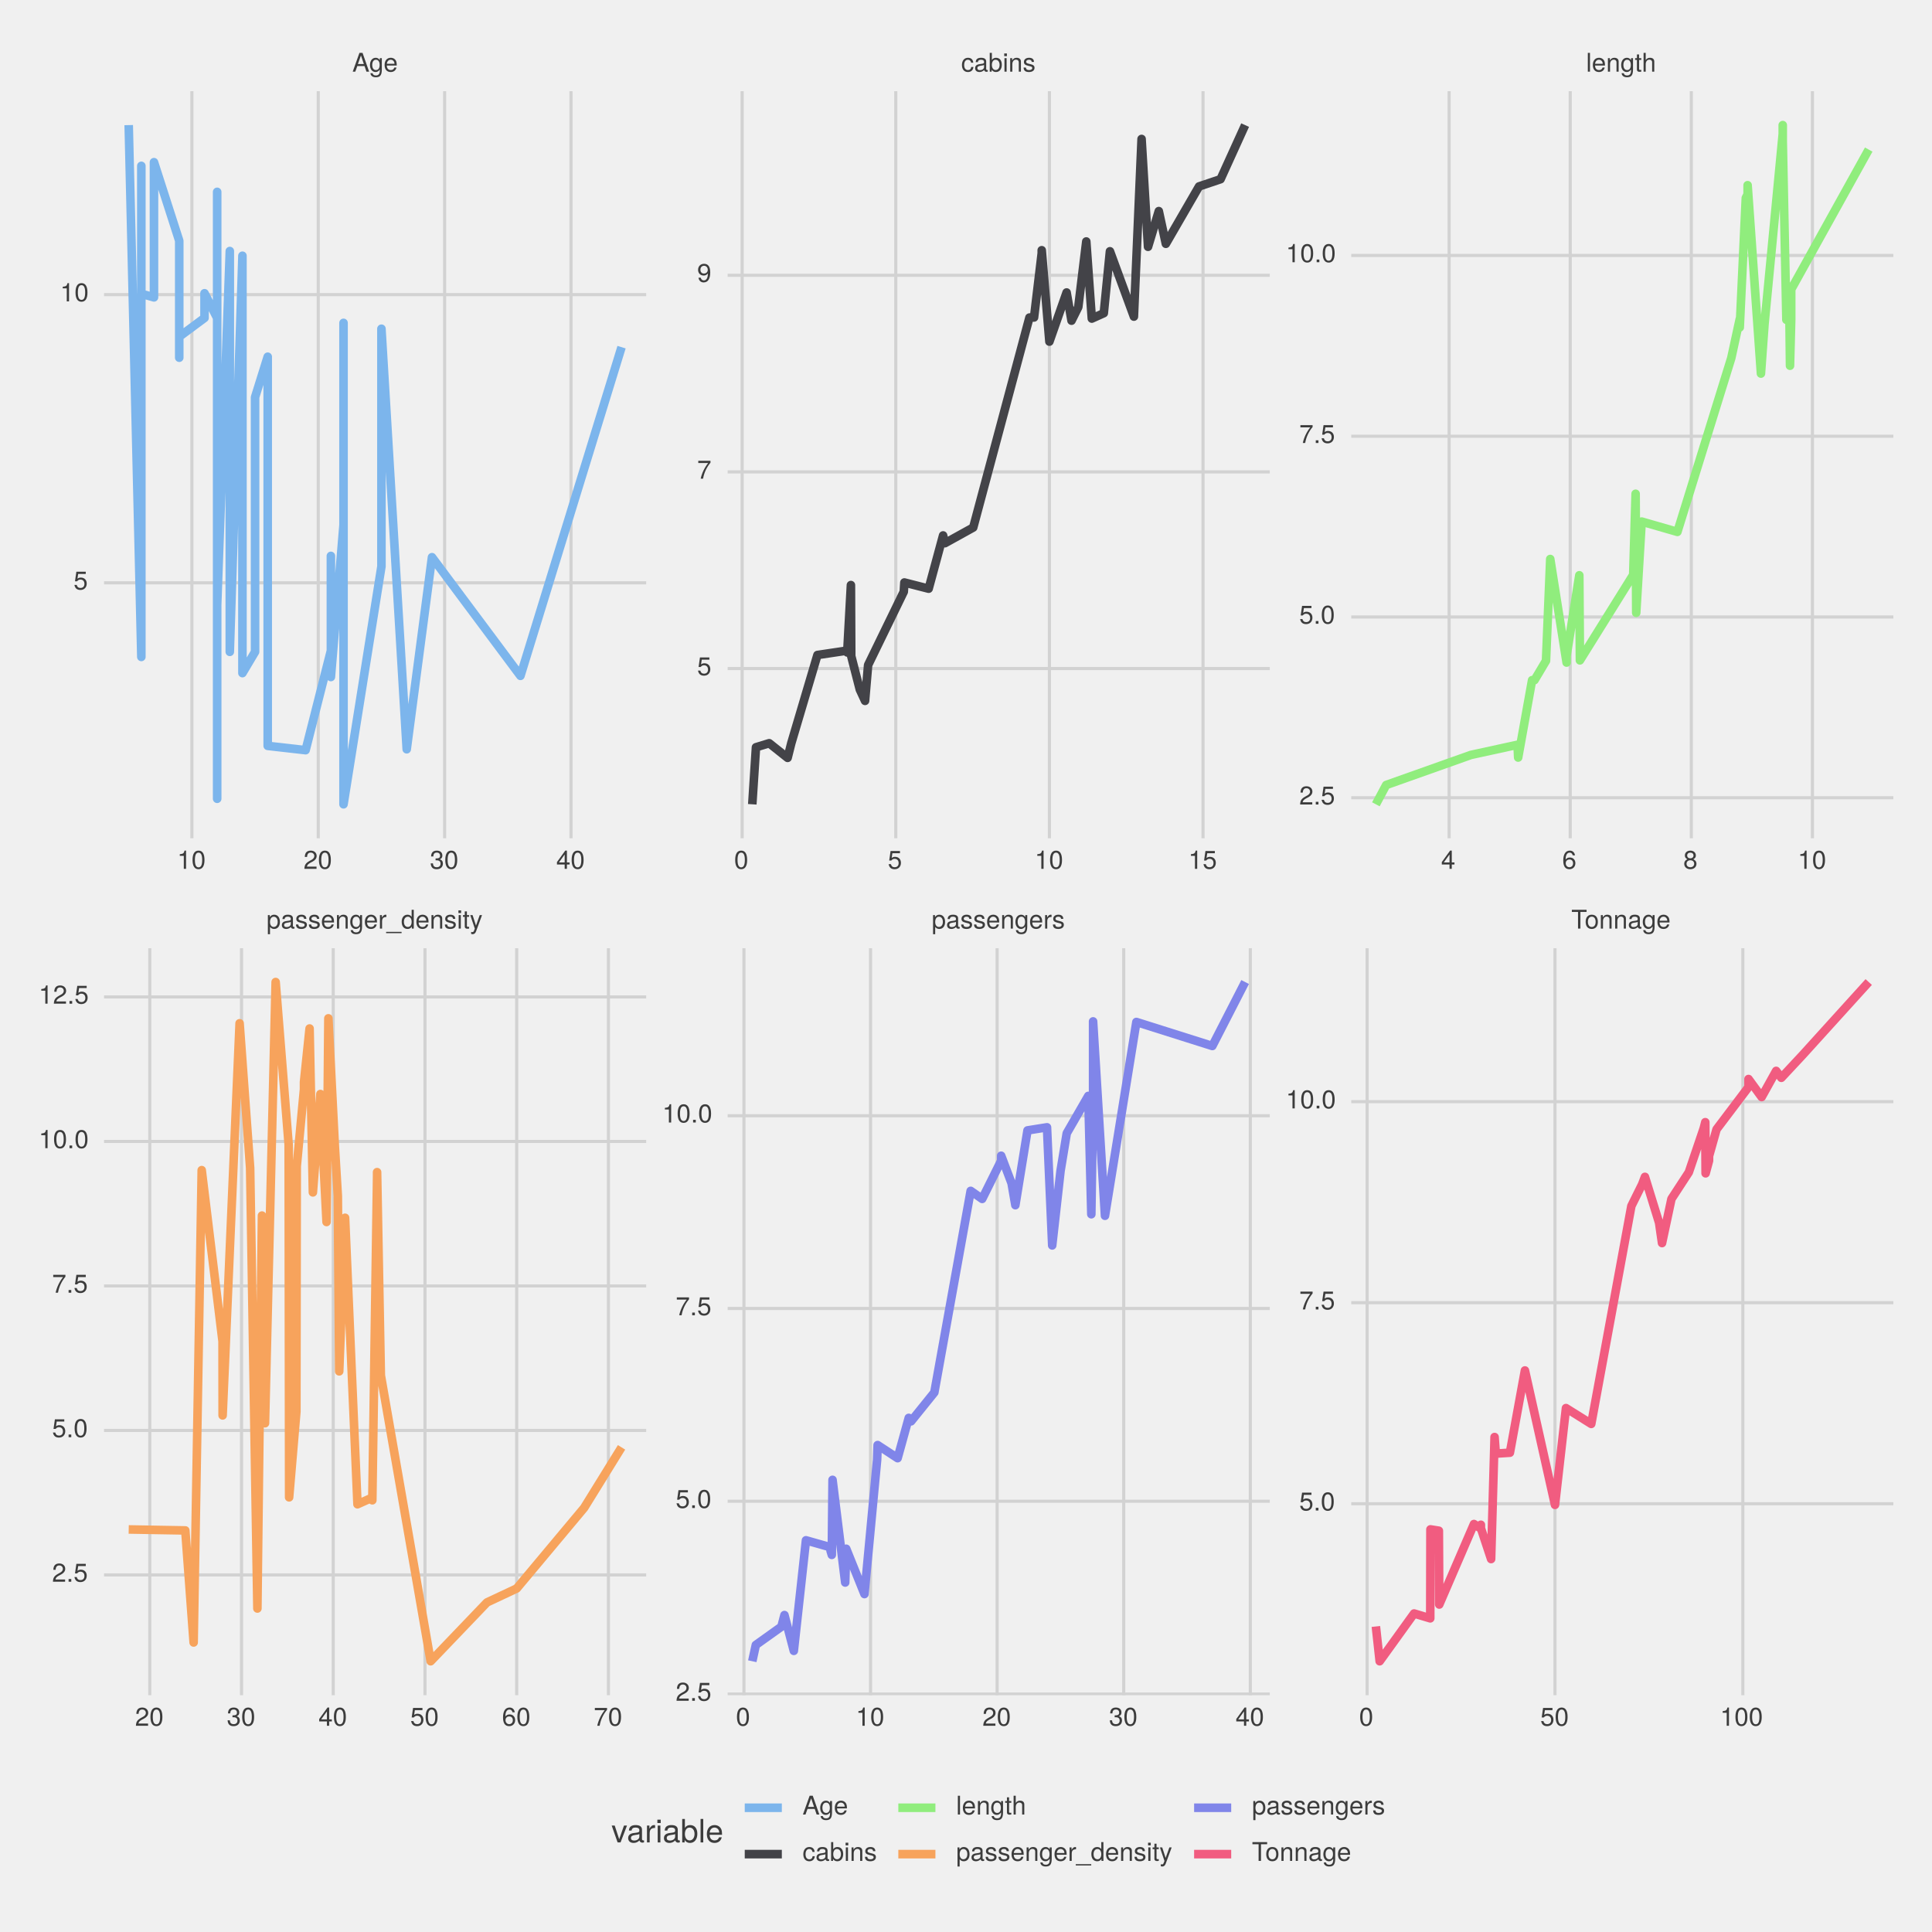 <?xml version="1.0" encoding="UTF-8"?>
<svg xmlns="http://www.w3.org/2000/svg" xmlns:xlink="http://www.w3.org/1999/xlink" width="720pt" height="720pt" viewBox="0 0 720 720" version="1.1">
<defs>
<g>
<symbol overflow="visible" id="glyph0-0">
<path style="stroke:none;" d=""/>
</symbol>
<symbol overflow="visible" id="glyph0-1">
<path style="stroke:none;" d="M 5.016 -2.469 C 5.016 -4.156 4.188 -5.172 2.859 -5.172 C 2.172 -5.172 1.625 -4.859 1.25 -4.266 L 1.25 -5.031 L 0.531 -5.031 L 0.531 2.094 L 1.328 2.094 L 1.328 -0.609 C 1.75 -0.094 2.219 0.141 2.875 0.141 C 4.156 0.141 5.016 -0.859 5.016 -2.469 Z M 4.188 -2.484 C 4.188 -1.344 3.594 -0.609 2.719 -0.609 C 1.875 -0.609 1.328 -1.297 1.328 -2.469 C 1.328 -3.656 1.875 -4.422 2.719 -4.422 C 3.609 -4.422 4.188 -3.688 4.188 -2.484 Z M 4.188 -2.484 "/>
</symbol>
<symbol overflow="visible" id="glyph0-2">
<path style="stroke:none;" d="M 5.125 -0.016 L 5.125 -0.625 C 5.047 -0.609 5.016 -0.609 4.953 -0.609 C 4.688 -0.609 4.531 -0.75 4.531 -1 L 4.531 -3.797 C 4.531 -4.688 3.875 -5.172 2.641 -5.172 C 1.422 -5.172 0.672 -4.703 0.625 -3.547 L 1.422 -3.547 C 1.5 -4.156 1.859 -4.438 2.609 -4.438 C 3.328 -4.438 3.734 -4.156 3.734 -3.688 L 3.734 -3.469 C 3.734 -3.141 3.531 -3 2.891 -2.922 C 1.766 -2.766 1.594 -2.734 1.281 -2.609 C 0.703 -2.375 0.406 -1.922 0.406 -1.312 C 0.406 -0.391 1.031 0.141 2.047 0.141 C 2.703 0.141 3.312 -0.125 3.766 -0.594 C 3.844 -0.219 4.188 0.062 4.578 0.062 C 4.75 0.062 4.875 0.047 5.125 -0.016 Z M 3.734 -1.734 C 3.734 -1.016 3 -0.562 2.219 -0.562 C 1.609 -0.562 1.234 -0.781 1.234 -1.328 C 1.234 -1.859 1.594 -2.078 2.453 -2.203 C 3.297 -2.328 3.469 -2.359 3.734 -2.484 Z M 3.734 -1.734 "/>
</symbol>
<symbol overflow="visible" id="glyph0-3">
<path style="stroke:none;" d="M 4.406 -1.406 C 4.406 -2.156 3.984 -2.531 2.984 -2.766 L 2.219 -2.953 C 1.562 -3.109 1.281 -3.312 1.281 -3.672 C 1.281 -4.141 1.703 -4.438 2.344 -4.438 C 3 -4.438 3.344 -4.156 3.359 -3.625 L 4.203 -3.625 C 4.188 -4.609 3.547 -5.172 2.375 -5.172 C 1.203 -5.172 0.453 -4.562 0.453 -3.641 C 0.453 -2.844 0.859 -2.469 2.047 -2.188 L 2.797 -2 C 3.344 -1.875 3.562 -1.703 3.562 -1.344 C 3.562 -0.875 3.094 -0.594 2.391 -0.594 C 1.672 -0.594 1.281 -0.766 1.172 -1.531 L 0.328 -1.531 C 0.359 -0.375 1.016 0.141 2.328 0.141 C 3.594 0.141 4.406 -0.438 4.406 -1.406 Z M 4.406 -1.406 "/>
</symbol>
<symbol overflow="visible" id="glyph0-4">
<path style="stroke:none;" d="M 4.922 -2.281 C 4.922 -3.016 4.859 -3.469 4.719 -3.844 C 4.391 -4.672 3.625 -5.172 2.688 -5.172 C 1.281 -5.172 0.391 -4.141 0.391 -2.484 C 0.391 -0.828 1.25 0.141 2.672 0.141 C 3.812 0.141 4.609 -0.516 4.812 -1.531 L 4.016 -1.531 C 3.797 -0.859 3.344 -0.594 2.703 -0.594 C 1.859 -0.594 1.234 -1.125 1.219 -2.281 Z M 4.062 -3 C 4.062 -3 4.062 -2.953 4.062 -2.938 L 1.234 -2.938 C 1.312 -3.828 1.875 -4.438 2.672 -4.438 C 3.469 -4.438 4.062 -3.781 4.062 -3 Z M 4.062 -3 "/>
</symbol>
<symbol overflow="visible" id="glyph0-5">
<path style="stroke:none;" d="M 4.672 0 L 4.672 -3.797 C 4.672 -4.641 4.047 -5.172 3.078 -5.172 C 2.328 -5.172 1.859 -4.891 1.406 -4.188 L 1.406 -5.031 L 0.672 -5.031 L 0.672 0 L 1.469 0 L 1.469 -2.766 C 1.469 -3.797 2.031 -4.469 2.844 -4.469 C 3.469 -4.469 3.875 -4.094 3.875 -3.484 L 3.875 0 Z M 4.672 0 "/>
</symbol>
<symbol overflow="visible" id="glyph0-6">
<path style="stroke:none;" d="M 4.688 -0.828 L 4.688 -5.031 L 3.953 -5.031 L 3.953 -4.297 C 3.547 -4.891 3.062 -5.172 2.422 -5.172 C 1.141 -5.172 0.281 -4.094 0.281 -2.469 C 0.281 -0.875 1.172 0.141 2.344 0.141 C 2.984 0.141 3.422 -0.125 3.953 -0.766 L 3.953 -0.422 C 3.953 0.906 3.406 1.422 2.469 1.422 C 1.844 1.422 1.359 1.188 1.25 0.578 L 0.438 0.578 C 0.531 1.531 1.266 2.094 2.453 2.094 C 4.016 2.094 4.688 1.391 4.688 -0.828 Z M 3.875 -2.484 C 3.875 -1.281 3.359 -0.594 2.516 -0.594 C 1.641 -0.594 1.109 -1.297 1.109 -2.516 C 1.109 -3.719 1.656 -4.438 2.5 -4.438 C 3.375 -4.438 3.875 -3.703 3.875 -2.484 Z M 3.875 -2.484 "/>
</symbol>
<symbol overflow="visible" id="glyph0-7">
<path style="stroke:none;" d="M 3.078 -4.328 L 3.078 -5.141 C 2.938 -5.156 2.875 -5.172 2.766 -5.172 C 2.25 -5.172 1.859 -4.859 1.406 -4.109 L 1.406 -5.031 L 0.672 -5.031 L 0.672 0 L 1.469 0 L 1.469 -2.609 C 1.469 -3.734 1.844 -4.312 3.078 -4.328 Z M 3.078 -4.328 "/>
</symbol>
<symbol overflow="visible" id="glyph0-8">
<path style="stroke:none;" d="M 5.547 1.703 L 5.547 1.219 L -0.219 1.219 L -0.219 1.703 Z M 5.547 1.703 "/>
</symbol>
<symbol overflow="visible" id="glyph0-9">
<path style="stroke:none;" d="M 4.75 0 L 4.75 -7 L 3.953 -7 L 3.953 -4.391 C 3.609 -4.906 3.078 -5.172 2.406 -5.172 C 1.109 -5.172 0.25 -4.156 0.25 -2.562 C 0.25 -0.859 1.078 0.141 2.438 0.141 C 3.125 0.141 3.609 -0.109 4.031 -0.734 L 4.031 0 Z M 3.953 -2.5 C 3.953 -1.328 3.391 -0.609 2.547 -0.609 C 1.672 -0.609 1.078 -1.344 1.078 -2.516 C 1.078 -3.688 1.672 -4.422 2.547 -4.422 C 3.406 -4.422 3.953 -3.656 3.953 -2.5 Z M 3.953 -2.5 "/>
</symbol>
<symbol overflow="visible" id="glyph0-10">
<path style="stroke:none;" d="M 1.469 0 L 1.469 -5.031 L 0.672 -5.031 L 0.672 0 Z M 1.578 -5.781 L 1.578 -6.781 L 0.578 -6.781 L 0.578 -5.781 Z M 1.578 -5.781 "/>
</symbol>
<symbol overflow="visible" id="glyph0-11">
<path style="stroke:none;" d="M 2.438 0 L 2.438 -0.672 C 2.328 -0.641 2.203 -0.641 2.047 -0.641 C 1.703 -0.641 1.609 -0.734 1.609 -1.078 L 1.609 -4.375 L 2.438 -4.375 L 2.438 -5.031 L 1.609 -5.031 L 1.609 -6.406 L 0.812 -6.406 L 0.812 -5.031 L 0.141 -5.031 L 0.141 -4.375 L 0.812 -4.375 L 0.812 -0.734 C 0.812 -0.219 1.156 0.062 1.781 0.062 C 1.969 0.062 2.172 0.047 2.438 0 Z M 2.438 0 "/>
</symbol>
<symbol overflow="visible" id="glyph0-12">
<path style="stroke:none;" d="M 4.578 -5.031 L 3.719 -5.031 L 2.328 -1.109 L 1.047 -5.031 L 0.188 -5.031 L 1.891 0.016 L 1.578 0.812 C 1.453 1.172 1.281 1.312 0.938 1.312 C 0.828 1.312 0.688 1.281 0.516 1.25 L 0.516 1.969 C 0.688 2.047 0.844 2.094 1.062 2.094 C 1.625 2.094 2.078 1.781 2.344 1.062 Z M 4.578 -5.031 "/>
</symbol>
<symbol overflow="visible" id="glyph0-13">
<path style="stroke:none;" d="M 5.688 -6.203 L 5.688 -7 L 0.203 -7 L 0.203 -6.203 L 2.5 -6.203 L 2.5 0 L 3.391 0 L 3.391 -6.203 Z M 5.688 -6.203 "/>
</symbol>
<symbol overflow="visible" id="glyph0-14">
<path style="stroke:none;" d="M 4.891 -2.469 C 4.891 -4.219 4.062 -5.172 2.609 -5.172 C 1.203 -5.172 0.344 -4.203 0.344 -2.516 C 0.344 -0.828 1.188 0.141 2.625 0.141 C 4.031 0.141 4.891 -0.828 4.891 -2.469 Z M 4.062 -2.484 C 4.062 -1.312 3.5 -0.594 2.625 -0.594 C 1.734 -0.594 1.188 -1.297 1.188 -2.516 C 1.188 -3.719 1.734 -4.438 2.625 -4.438 C 3.516 -4.438 4.062 -3.734 4.062 -2.484 Z M 4.062 -2.484 "/>
</symbol>
<symbol overflow="visible" id="glyph0-15">
<path style="stroke:none;" d="M 6.266 0 L 3.812 -7 L 2.656 -7 L 0.156 0 L 1.109 0 L 1.859 -2.094 L 4.547 -2.094 L 5.266 0 Z M 4.297 -2.844 L 2.078 -2.844 L 3.219 -6.031 Z M 4.297 -2.844 "/>
</symbol>
<symbol overflow="visible" id="glyph0-16">
<path style="stroke:none;" d="M 4.578 -1.734 L 3.766 -1.734 C 3.641 -0.922 3.219 -0.594 2.547 -0.594 C 1.656 -0.594 1.125 -1.281 1.125 -2.469 C 1.125 -3.719 1.656 -4.438 2.516 -4.438 C 3.188 -4.438 3.609 -4.031 3.719 -3.344 L 4.516 -3.344 C 4.422 -4.562 3.656 -5.172 2.531 -5.172 C 1.188 -5.172 0.297 -4.141 0.297 -2.469 C 0.297 -0.844 1.156 0.141 2.516 0.141 C 3.719 0.141 4.484 -0.578 4.578 -1.734 Z M 4.578 -1.734 "/>
</symbol>
<symbol overflow="visible" id="glyph0-17">
<path style="stroke:none;" d="M 5.016 -2.578 C 5.016 -4.203 4.188 -5.172 2.875 -5.172 C 2.172 -5.172 1.688 -4.906 1.312 -4.344 L 1.312 -7 L 0.516 -7 L 0.516 0 L 1.234 0 L 1.234 -0.719 C 1.625 -0.141 2.125 0.141 2.828 0.141 C 4.156 0.141 5.016 -0.938 5.016 -2.578 Z M 4.188 -2.516 C 4.188 -1.375 3.594 -0.609 2.719 -0.609 C 1.875 -0.609 1.312 -1.375 1.312 -2.516 C 1.312 -3.688 1.875 -4.469 2.719 -4.422 C 3.609 -4.422 4.188 -3.641 4.188 -2.516 Z M 4.188 -2.516 "/>
</symbol>
<symbol overflow="visible" id="glyph0-18">
<path style="stroke:none;" d="M 1.453 0 L 1.453 -7 L 0.656 -7 L 0.656 0 Z M 1.453 0 "/>
</symbol>
<symbol overflow="visible" id="glyph0-19">
<path style="stroke:none;" d="M 4.656 0 L 4.656 -3.797 C 4.656 -4.641 4.062 -5.172 3.078 -5.172 C 2.375 -5.172 1.938 -4.953 1.469 -4.344 L 1.469 -7 L 0.672 -7 L 0.672 0 L 1.469 0 L 1.469 -2.766 C 1.469 -3.797 2 -4.469 2.828 -4.469 C 3.391 -4.469 3.859 -4.141 3.859 -3.484 L 3.859 0 Z M 4.656 0 "/>
</symbol>
<symbol overflow="visible" id="glyph0-20">
<path style="stroke:none;" d="M 4.906 -4.812 C 4.906 -5.953 4.016 -6.797 2.719 -6.797 C 1.328 -6.797 0.531 -6.094 0.484 -4.438 L 1.328 -4.438 C 1.391 -5.578 1.859 -6.062 2.703 -6.062 C 3.469 -6.062 4.031 -5.516 4.031 -4.781 C 4.031 -4.25 3.719 -3.797 3.125 -3.438 L 2.234 -2.938 C 0.812 -2.141 0.406 -1.5 0.328 0 L 4.859 0 L 4.859 -0.828 L 1.281 -0.828 C 1.359 -1.391 1.672 -1.75 2.5 -2.234 L 3.469 -2.75 C 4.406 -3.266 4.906 -3.969 4.906 -4.812 Z M 4.906 -4.812 "/>
</symbol>
<symbol overflow="visible" id="glyph0-21">
<path style="stroke:none;" d="M 4.859 -3.266 C 4.859 -5.625 4.109 -6.797 2.641 -6.797 C 1.172 -6.797 0.406 -5.609 0.406 -3.328 C 0.406 -1.031 1.188 0.141 2.641 0.141 C 4.078 0.141 4.859 -1.031 4.859 -3.266 Z M 4 -3.344 C 4 -1.422 3.562 -0.562 2.625 -0.562 C 1.734 -0.562 1.281 -1.453 1.281 -3.312 C 1.281 -5.188 1.734 -6.047 2.641 -6.047 C 3.547 -6.047 4 -5.172 4 -3.344 Z M 4 -3.344 "/>
</symbol>
<symbol overflow="visible" id="glyph0-22">
<path style="stroke:none;" d="M 4.859 -1.969 C 4.859 -2.797 4.516 -3.281 3.703 -3.562 C 4.344 -3.812 4.656 -4.25 4.656 -4.938 C 4.656 -6.109 3.875 -6.797 2.578 -6.797 C 1.203 -6.797 0.484 -6.047 0.453 -4.609 L 1.297 -4.609 C 1.312 -5.609 1.734 -6.062 2.594 -6.062 C 3.344 -6.062 3.797 -5.625 3.797 -4.906 C 3.797 -4.172 3.469 -3.875 2.125 -3.875 L 2.125 -3.172 L 2.578 -3.172 C 3.516 -3.172 3.984 -2.719 3.984 -1.969 C 3.984 -1.109 3.469 -0.609 2.578 -0.609 C 1.656 -0.609 1.203 -1.062 1.156 -2.047 L 0.312 -2.047 C 0.406 -0.531 1.156 0.141 2.547 0.141 C 3.953 0.141 4.859 -0.688 4.859 -1.969 Z M 4.859 -1.969 "/>
</symbol>
<symbol overflow="visible" id="glyph0-23">
<path style="stroke:none;" d="M 4.984 -1.625 L 4.984 -2.391 L 3.984 -2.391 L 3.984 -6.797 L 3.359 -6.797 L 0.266 -2.516 L 0.266 -1.625 L 3.141 -1.625 L 3.141 0 L 3.984 0 L 3.984 -1.625 Z M 3.141 -2.391 L 1 -2.391 L 3.141 -5.359 Z M 3.141 -2.391 "/>
</symbol>
<symbol overflow="visible" id="glyph0-24">
<path style="stroke:none;" d="M 4.922 -2.25 C 4.922 -3.594 4.031 -4.484 2.719 -4.484 C 2.25 -4.484 1.859 -4.359 1.469 -4.062 L 1.734 -5.828 L 4.562 -5.828 L 4.562 -6.656 L 1.062 -6.656 L 0.547 -3.094 L 1.328 -3.094 C 1.719 -3.562 2.047 -3.734 2.578 -3.734 C 3.484 -3.734 4.062 -3.141 4.062 -2.141 C 4.062 -1.156 3.484 -0.609 2.578 -0.609 C 1.828 -0.609 1.375 -0.984 1.188 -1.75 L 0.328 -1.75 C 0.609 -0.391 1.375 0.141 2.594 0.141 C 3.969 0.141 4.922 -0.812 4.922 -2.25 Z M 4.922 -2.25 "/>
</symbol>
<symbol overflow="visible" id="glyph0-25">
<path style="stroke:none;" d="M 4.922 -2.109 C 4.922 -3.375 4.062 -4.234 2.844 -4.234 C 2.172 -4.234 1.641 -3.969 1.281 -3.469 C 1.281 -5.125 1.828 -6.047 2.797 -6.047 C 3.391 -6.047 3.797 -5.672 3.938 -5.031 L 4.781 -5.031 C 4.609 -6.141 3.891 -6.797 2.844 -6.797 C 1.266 -6.797 0.406 -5.469 0.406 -3.094 C 0.406 -0.984 1.141 0.141 2.703 0.141 C 3.984 0.141 4.922 -0.781 4.922 -2.109 Z M 4.062 -2.047 C 4.062 -1.188 3.484 -0.609 2.703 -0.609 C 1.922 -0.609 1.328 -1.219 1.328 -2.094 C 1.328 -2.938 1.906 -3.484 2.734 -3.484 C 3.547 -3.484 4.062 -2.953 4.062 -2.047 Z M 4.062 -2.047 "/>
</symbol>
<symbol overflow="visible" id="glyph0-26">
<path style="stroke:none;" d="M 4.984 -5.953 L 4.984 -6.656 L 0.438 -6.656 L 0.438 -5.828 L 4.109 -5.828 C 2.766 -4.109 1.797 -2.125 1.328 0 L 2.219 0 C 2.594 -2.203 3.562 -4.25 4.984 -5.953 Z M 4.984 -5.953 "/>
</symbol>
<symbol overflow="visible" id="glyph0-27">
<path style="stroke:none;" d="M 3.328 0 L 3.328 -6.797 L 2.766 -6.797 C 2.469 -5.75 2.281 -5.609 0.984 -5.453 L 0.984 -4.844 L 2.484 -4.844 L 2.484 0 Z M 3.328 0 "/>
</symbol>
<symbol overflow="visible" id="glyph0-28">
<path style="stroke:none;" d="M 4.922 -1.922 C 4.922 -2.672 4.531 -3.203 3.75 -3.578 C 4.453 -4 4.688 -4.344 4.688 -4.984 C 4.688 -6.047 3.844 -6.797 2.641 -6.797 C 1.438 -6.797 0.594 -6.047 0.594 -4.984 C 0.594 -4.359 0.828 -4.016 1.516 -3.578 C 0.734 -3.203 0.359 -2.672 0.359 -1.922 C 0.359 -0.688 1.297 0.141 2.641 0.141 C 3.984 0.141 4.922 -0.688 4.922 -1.922 Z M 3.812 -4.969 C 3.812 -4.344 3.344 -3.922 2.641 -3.922 C 1.922 -3.922 1.453 -4.344 1.453 -4.984 C 1.453 -5.625 1.922 -6.047 2.641 -6.047 C 3.359 -6.047 3.812 -5.625 3.812 -4.969 Z M 4.062 -1.906 C 4.062 -1.109 3.484 -0.609 2.625 -0.609 C 1.797 -0.609 1.219 -1.109 1.219 -1.906 C 1.219 -2.703 1.797 -3.203 2.641 -3.203 C 3.484 -3.203 4.062 -2.703 4.062 -1.906 Z M 4.062 -1.906 "/>
</symbol>
<symbol overflow="visible" id="glyph0-29">
<path style="stroke:none;" d="M 1.828 0 L 1.828 -1 L 0.828 -1 L 0.828 0 Z M 1.828 0 "/>
</symbol>
<symbol overflow="visible" id="glyph0-30">
<path style="stroke:none;" d="M 4.891 -3.562 C 4.891 -5.688 4.141 -6.797 2.594 -6.797 C 1.297 -6.797 0.359 -5.875 0.359 -4.547 C 0.359 -3.281 1.234 -2.422 2.453 -2.422 C 3.094 -2.422 3.562 -2.656 4.016 -3.188 C 4 -1.531 3.469 -0.609 2.5 -0.609 C 1.906 -0.609 1.484 -0.984 1.359 -1.625 L 0.516 -1.625 C 0.672 -0.516 1.406 0.141 2.438 0.141 C 4.031 0.141 4.891 -1.203 4.891 -3.562 Z M 3.969 -4.562 C 3.969 -3.734 3.375 -3.172 2.547 -3.172 C 1.734 -3.172 1.234 -3.703 1.234 -4.609 C 1.234 -5.484 1.797 -6.062 2.578 -6.062 C 3.375 -6.062 3.969 -5.453 3.969 -4.562 Z M 3.969 -4.562 "/>
</symbol>
<symbol overflow="visible" id="glyph1-0">
<path style="stroke:none;" d=""/>
</symbol>
<symbol overflow="visible" id="glyph1-1">
<path style="stroke:none;" d="M 5.828 -6.281 L 4.703 -6.281 L 2.922 -1.188 L 1.25 -6.281 L 0.125 -6.281 L 2.328 0 L 3.422 0 Z M 5.828 -6.281 "/>
</symbol>
<symbol overflow="visible" id="glyph1-2">
<path style="stroke:none;" d="M 6.422 -0.031 L 6.422 -0.781 C 6.312 -0.75 6.266 -0.75 6.203 -0.75 C 5.859 -0.75 5.656 -0.938 5.656 -1.25 L 5.656 -4.75 C 5.656 -5.875 4.844 -6.469 3.297 -6.469 C 1.781 -6.469 0.844 -5.875 0.781 -4.422 L 1.781 -4.422 C 1.875 -5.203 2.328 -5.547 3.266 -5.547 C 4.156 -5.547 4.672 -5.203 4.672 -4.609 L 4.672 -4.344 C 4.672 -3.922 4.422 -3.75 3.625 -3.641 C 2.203 -3.469 1.984 -3.422 1.609 -3.266 C 0.875 -2.969 0.5 -2.406 0.5 -1.625 C 0.5 -0.484 1.297 0.188 2.562 0.188 C 3.375 0.188 4.156 -0.156 4.703 -0.75 C 4.812 -0.266 5.25 0.078 5.734 0.078 C 5.938 0.078 6.094 0.062 6.422 -0.031 Z M 4.672 -2.172 C 4.672 -1.266 3.75 -0.703 2.781 -0.703 C 2 -0.703 1.547 -0.969 1.547 -1.656 C 1.547 -2.312 1.984 -2.609 3.062 -2.766 C 4.109 -2.906 4.328 -2.953 4.672 -3.109 Z M 4.672 -2.172 "/>
</symbol>
<symbol overflow="visible" id="glyph1-3">
<path style="stroke:none;" d="M 3.859 -5.406 L 3.859 -6.438 C 3.688 -6.453 3.594 -6.469 3.469 -6.469 C 2.812 -6.469 2.328 -6.078 1.75 -5.141 L 1.75 -6.281 L 0.844 -6.281 L 0.844 0 L 1.844 0 L 1.844 -3.266 C 1.844 -4.688 2.297 -5.391 3.859 -5.406 Z M 3.859 -5.406 "/>
</symbol>
<symbol overflow="visible" id="glyph1-4">
<path style="stroke:none;" d="M 1.844 0 L 1.844 -6.281 L 0.844 -6.281 L 0.844 0 Z M 1.969 -7.234 L 1.969 -8.484 L 0.719 -8.484 L 0.719 -7.234 Z M 1.969 -7.234 "/>
</symbol>
<symbol overflow="visible" id="glyph1-5">
<path style="stroke:none;" d="M 6.281 -3.219 C 6.281 -5.25 5.25 -6.469 3.594 -6.469 C 2.719 -6.469 2.109 -6.141 1.641 -5.438 L 1.641 -8.75 L 0.641 -8.75 L 0.641 0 L 1.547 0 L 1.547 -0.906 C 2.031 -0.172 2.656 0.188 3.547 0.188 C 5.203 0.188 6.281 -1.172 6.281 -3.219 Z M 5.234 -3.156 C 5.234 -1.734 4.484 -0.75 3.391 -0.75 C 2.344 -0.75 1.641 -1.719 1.641 -3.141 C 1.641 -4.625 2.344 -5.578 3.391 -5.531 C 4.516 -5.531 5.234 -4.562 5.234 -3.156 Z M 5.234 -3.156 "/>
</symbol>
<symbol overflow="visible" id="glyph1-6">
<path style="stroke:none;" d="M 1.812 0 L 1.812 -8.75 L 0.812 -8.75 L 0.812 0 Z M 1.812 0 "/>
</symbol>
<symbol overflow="visible" id="glyph1-7">
<path style="stroke:none;" d="M 6.156 -2.859 C 6.156 -3.766 6.078 -4.344 5.906 -4.812 C 5.5 -5.844 4.531 -6.469 3.359 -6.469 C 1.609 -6.469 0.484 -5.172 0.484 -3.109 C 0.484 -1.047 1.578 0.188 3.344 0.188 C 4.781 0.188 5.766 -0.641 6.031 -1.906 L 5.016 -1.906 C 4.734 -1.078 4.172 -0.75 3.375 -0.75 C 2.328 -0.75 1.547 -1.422 1.531 -2.859 Z M 5.094 -3.75 C 5.094 -3.75 5.094 -3.703 5.078 -3.672 L 1.547 -3.672 C 1.625 -4.781 2.344 -5.547 3.344 -5.547 C 4.328 -5.547 5.094 -4.734 5.094 -3.75 Z M 5.094 -3.75 "/>
</symbol>
</g>
<clipPath id="clip1">
  <path d="M 38.781 33.965 L 240.816 33.965 L 240.816 312.398 L 38.781 312.398 Z M 38.781 33.965 "/>
</clipPath>
<clipPath id="clip2">
  <path d="M 38.781 216 L 240.816 216 L 240.816 218 L 38.781 218 Z M 38.781 216 "/>
</clipPath>
<clipPath id="clip3">
  <path d="M 38.781 109 L 240.816 109 L 240.816 111 L 38.781 111 Z M 38.781 109 "/>
</clipPath>
<clipPath id="clip4">
  <path d="M 70 33.965 L 73 33.965 L 73 312.398 L 70 312.398 Z M 70 33.965 "/>
</clipPath>
<clipPath id="clip5">
  <path d="M 118 33.965 L 120 33.965 L 120 312.398 L 118 312.398 Z M 118 33.965 "/>
</clipPath>
<clipPath id="clip6">
  <path d="M 165 33.965 L 167 33.965 L 167 312.398 L 165 312.398 Z M 165 33.965 "/>
</clipPath>
<clipPath id="clip7">
  <path d="M 212 33.965 L 214 33.965 L 214 312.398 L 212 312.398 Z M 212 33.965 "/>
</clipPath>
<clipPath id="clip8">
  <path d="M 38.781 353.316 L 240.816 353.316 L 240.816 631.75 L 38.781 631.75 Z M 38.781 353.316 "/>
</clipPath>
<clipPath id="clip9">
  <path d="M 38.781 586 L 240.816 586 L 240.816 588 L 38.781 588 Z M 38.781 586 "/>
</clipPath>
<clipPath id="clip10">
  <path d="M 38.781 532 L 240.816 532 L 240.816 534 L 38.781 534 Z M 38.781 532 "/>
</clipPath>
<clipPath id="clip11">
  <path d="M 38.781 478 L 240.816 478 L 240.816 480 L 38.781 480 Z M 38.781 478 "/>
</clipPath>
<clipPath id="clip12">
  <path d="M 38.781 424 L 240.816 424 L 240.816 426 L 38.781 426 Z M 38.781 424 "/>
</clipPath>
<clipPath id="clip13">
  <path d="M 38.781 370 L 240.816 370 L 240.816 373 L 38.781 373 Z M 38.781 370 "/>
</clipPath>
<clipPath id="clip14">
  <path d="M 55 353.316 L 57 353.316 L 57 631.75 L 55 631.75 Z M 55 353.316 "/>
</clipPath>
<clipPath id="clip15">
  <path d="M 89 353.316 L 91 353.316 L 91 631.75 L 89 631.75 Z M 89 353.316 "/>
</clipPath>
<clipPath id="clip16">
  <path d="M 123 353.316 L 125 353.316 L 125 631.75 L 123 631.75 Z M 123 353.316 "/>
</clipPath>
<clipPath id="clip17">
  <path d="M 157 353.316 L 159 353.316 L 159 631.75 L 157 631.75 Z M 157 353.316 "/>
</clipPath>
<clipPath id="clip18">
  <path d="M 191 353.316 L 194 353.316 L 194 631.75 L 191 631.75 Z M 191 353.316 "/>
</clipPath>
<clipPath id="clip19">
  <path d="M 226 353.316 L 228 353.316 L 228 631.75 L 226 631.75 Z M 226 353.316 "/>
</clipPath>
<clipPath id="clip20">
  <path d="M 271.172 33.965 L 473.207 33.965 L 473.207 312.398 L 271.172 312.398 Z M 271.172 33.965 "/>
</clipPath>
<clipPath id="clip21">
  <path d="M 271.172 248 L 473.207 248 L 473.207 250 L 271.172 250 Z M 271.172 248 "/>
</clipPath>
<clipPath id="clip22">
  <path d="M 271.172 175 L 473.207 175 L 473.207 177 L 271.172 177 Z M 271.172 175 "/>
</clipPath>
<clipPath id="clip23">
  <path d="M 271.172 102 L 473.207 102 L 473.207 104 L 271.172 104 Z M 271.172 102 "/>
</clipPath>
<clipPath id="clip24">
  <path d="M 275 33.965 L 278 33.965 L 278 312.398 L 275 312.398 Z M 275 33.965 "/>
</clipPath>
<clipPath id="clip25">
  <path d="M 333 33.965 L 335 33.965 L 335 312.398 L 333 312.398 Z M 333 33.965 "/>
</clipPath>
<clipPath id="clip26">
  <path d="M 390 33.965 L 392 33.965 L 392 312.398 L 390 312.398 Z M 390 33.965 "/>
</clipPath>
<clipPath id="clip27">
  <path d="M 447 33.965 L 449 33.965 L 449 312.398 L 447 312.398 Z M 447 33.965 "/>
</clipPath>
<clipPath id="clip28">
  <path d="M 271.172 353.316 L 473.207 353.316 L 473.207 631.75 L 271.172 631.75 Z M 271.172 353.316 "/>
</clipPath>
<clipPath id="clip29">
  <path d="M 271.172 630 L 473.207 630 L 473.207 631.75 L 271.172 631.75 Z M 271.172 630 "/>
</clipPath>
<clipPath id="clip30">
  <path d="M 271.172 558 L 473.207 558 L 473.207 561 L 271.172 561 Z M 271.172 558 "/>
</clipPath>
<clipPath id="clip31">
  <path d="M 271.172 487 L 473.207 487 L 473.207 489 L 271.172 489 Z M 271.172 487 "/>
</clipPath>
<clipPath id="clip32">
  <path d="M 271.172 415 L 473.207 415 L 473.207 417 L 271.172 417 Z M 271.172 415 "/>
</clipPath>
<clipPath id="clip33">
  <path d="M 276 353.316 L 278 353.316 L 278 631.75 L 276 631.75 Z M 276 353.316 "/>
</clipPath>
<clipPath id="clip34">
  <path d="M 323 353.316 L 326 353.316 L 326 631.75 L 323 631.75 Z M 323 353.316 "/>
</clipPath>
<clipPath id="clip35">
  <path d="M 371 353.316 L 373 353.316 L 373 631.75 L 371 631.75 Z M 371 353.316 "/>
</clipPath>
<clipPath id="clip36">
  <path d="M 418 353.316 L 420 353.316 L 420 631.75 L 418 631.75 Z M 418 353.316 "/>
</clipPath>
<clipPath id="clip37">
  <path d="M 465 353.316 L 467 353.316 L 467 631.75 L 465 631.75 Z M 465 353.316 "/>
</clipPath>
<clipPath id="clip38">
  <path d="M 503.566 33.965 L 705.602 33.965 L 705.602 312.398 L 503.566 312.398 Z M 503.566 33.965 "/>
</clipPath>
<clipPath id="clip39">
  <path d="M 503.566 296 L 705.602 296 L 705.602 298 L 503.566 298 Z M 503.566 296 "/>
</clipPath>
<clipPath id="clip40">
  <path d="M 503.566 229 L 705.602 229 L 705.602 231 L 503.566 231 Z M 503.566 229 "/>
</clipPath>
<clipPath id="clip41">
  <path d="M 503.566 161 L 705.602 161 L 705.602 164 L 503.566 164 Z M 503.566 161 "/>
</clipPath>
<clipPath id="clip42">
  <path d="M 503.566 94 L 705.602 94 L 705.602 96 L 503.566 96 Z M 503.566 94 "/>
</clipPath>
<clipPath id="clip43">
  <path d="M 539 33.965 L 541 33.965 L 541 312.398 L 539 312.398 Z M 539 33.965 "/>
</clipPath>
<clipPath id="clip44">
  <path d="M 584 33.965 L 586 33.965 L 586 312.398 L 584 312.398 Z M 584 33.965 "/>
</clipPath>
<clipPath id="clip45">
  <path d="M 629 33.965 L 631 33.965 L 631 312.398 L 629 312.398 Z M 629 33.965 "/>
</clipPath>
<clipPath id="clip46">
  <path d="M 674 33.965 L 677 33.965 L 677 312.398 L 674 312.398 Z M 674 33.965 "/>
</clipPath>
<clipPath id="clip47">
  <path d="M 503.566 353.316 L 705.602 353.316 L 705.602 631.75 L 503.566 631.75 Z M 503.566 353.316 "/>
</clipPath>
<clipPath id="clip48">
  <path d="M 503.566 559 L 705.602 559 L 705.602 561 L 503.566 561 Z M 503.566 559 "/>
</clipPath>
<clipPath id="clip49">
  <path d="M 503.566 484 L 705.602 484 L 705.602 487 L 503.566 487 Z M 503.566 484 "/>
</clipPath>
<clipPath id="clip50">
  <path d="M 503.566 409 L 705.602 409 L 705.602 412 L 503.566 412 Z M 503.566 409 "/>
</clipPath>
<clipPath id="clip51">
  <path d="M 508 353.316 L 511 353.316 L 511 631.75 L 508 631.75 Z M 508 353.316 "/>
</clipPath>
<clipPath id="clip52">
  <path d="M 578 353.316 L 581 353.316 L 581 631.75 L 578 631.75 Z M 578 353.316 "/>
</clipPath>
<clipPath id="clip53">
  <path d="M 648 353.316 L 651 353.316 L 651 631.75 L 648 631.75 Z M 648 353.316 "/>
</clipPath>
<clipPath id="clip54">
  <path d="M 38.781 333.754 L 240.816 333.754 L 240.816 353.316 L 38.781 353.316 Z M 38.781 333.754 "/>
</clipPath>
<clipPath id="clip55">
  <path d="M 271.172 333.754 L 473.207 333.754 L 473.207 353.316 L 271.172 353.316 Z M 271.172 333.754 "/>
</clipPath>
<clipPath id="clip56">
  <path d="M 503.566 333.754 L 705.602 333.754 L 705.602 353.316 L 503.566 353.316 Z M 503.566 333.754 "/>
</clipPath>
<clipPath id="clip57">
  <path d="M 38.781 14.398 L 240.816 14.398 L 240.816 33.961 L 38.781 33.961 Z M 38.781 14.398 "/>
</clipPath>
<clipPath id="clip58">
  <path d="M 271.172 14.398 L 473.207 14.398 L 473.207 33.961 L 271.172 33.961 Z M 271.172 14.398 "/>
</clipPath>
<clipPath id="clip59">
  <path d="M 503.566 14.398 L 705.602 14.398 L 705.602 33.961 L 503.566 33.961 Z M 503.566 14.398 "/>
</clipPath>
</defs>
<g id="surface51">
<rect x="0" y="0" width="720" height="720" style="fill:rgb(100%,100%,100%);fill-opacity:1;stroke:none;"/>
<rect x="0" y="0" width="720" height="720" style="fill:rgb(94.118%,94.118%,94.118%);fill-opacity:1;stroke:none;"/>
<g clip-path="url(#clip1)" clip-rule="nonzero">
<path style=" stroke:none;fill-rule:nonzero;fill:rgb(94.118%,94.118%,94.118%);fill-opacity:1;" d="M 38.781 312.395 L 240.816 312.395 L 240.816 33.961 L 38.781 33.961 Z M 38.781 312.395 "/>
</g>
<g clip-path="url(#clip2)" clip-rule="nonzero">
<path style="fill:none;stroke-width:1.164;stroke-linecap:butt;stroke-linejoin:round;stroke:rgb(82.353%,82.353%,82.353%);stroke-opacity:1;stroke-miterlimit:10;" d="M 38.781 217.203 L 240.816 217.203 "/>
</g>
<g clip-path="url(#clip3)" clip-rule="nonzero">
<path style="fill:none;stroke-width:1.164;stroke-linecap:butt;stroke-linejoin:round;stroke:rgb(82.353%,82.353%,82.353%);stroke-opacity:1;stroke-miterlimit:10;" d="M 38.781 109.797 L 240.816 109.797 "/>
</g>
<g clip-path="url(#clip4)" clip-rule="nonzero">
<path style="fill:none;stroke-width:1.164;stroke-linecap:butt;stroke-linejoin:round;stroke:rgb(82.353%,82.353%,82.353%);stroke-opacity:1;stroke-miterlimit:10;" d="M 71.512 312.395 L 71.512 33.965 "/>
</g>
<g clip-path="url(#clip5)" clip-rule="nonzero">
<path style="fill:none;stroke-width:1.164;stroke-linecap:butt;stroke-linejoin:round;stroke:rgb(82.353%,82.353%,82.353%);stroke-opacity:1;stroke-miterlimit:10;" d="M 118.605 312.395 L 118.605 33.965 "/>
</g>
<g clip-path="url(#clip6)" clip-rule="nonzero">
<path style="fill:none;stroke-width:1.164;stroke-linecap:butt;stroke-linejoin:round;stroke:rgb(82.353%,82.353%,82.353%);stroke-opacity:1;stroke-miterlimit:10;" d="M 165.699 312.395 L 165.699 33.965 "/>
</g>
<g clip-path="url(#clip7)" clip-rule="nonzero">
<path style="fill:none;stroke-width:1.164;stroke-linecap:butt;stroke-linejoin:round;stroke:rgb(82.353%,82.353%,82.353%);stroke-opacity:1;stroke-miterlimit:10;" d="M 212.793 312.395 L 212.793 33.965 "/>
</g>
<path style="fill:none;stroke-width:3.201;stroke-linecap:butt;stroke-linejoin:round;stroke:rgb(48.627%,70.98%,92.549%);stroke-opacity:1;stroke-miterlimit:10;" d="M 47.965 46.621 L 52.672 244.816 L 52.672 61.809 L 52.672 109.469 L 57.383 110.828 L 57.383 60.441 L 66.801 89.73 L 66.801 133.301 L 66.801 125.484 L 76.219 118.492 L 76.219 109.285 L 80.93 118.492 L 80.93 297.68 L 80.93 71.496 L 80.93 225.562 L 85.641 93.551 L 85.641 242.922 L 90.348 95.309 L 90.348 250.848 L 95.059 242.922 L 95.059 148.023 L 99.766 132.941 L 99.766 277.961 L 113.895 279.566 L 123.312 242.523 L 123.312 207.172 L 123.312 252.301 L 128.023 195.621 L 128.023 120.328 L 128.023 299.738 L 142.152 211.09 L 142.152 122.508 L 151.57 279.23 L 160.988 207.652 L 193.957 251.871 L 231.633 129.375 "/>
<g clip-path="url(#clip8)" clip-rule="nonzero">
<path style=" stroke:none;fill-rule:nonzero;fill:rgb(94.118%,94.118%,94.118%);fill-opacity:1;" d="M 38.781 631.75 L 240.816 631.75 L 240.816 353.316 L 38.781 353.316 Z M 38.781 631.75 "/>
</g>
<g clip-path="url(#clip9)" clip-rule="nonzero">
<path style="fill:none;stroke-width:1.164;stroke-linecap:butt;stroke-linejoin:round;stroke:rgb(82.353%,82.353%,82.353%);stroke-opacity:1;stroke-miterlimit:10;" d="M 38.781 586.938 L 240.816 586.938 "/>
</g>
<g clip-path="url(#clip10)" clip-rule="nonzero">
<path style="fill:none;stroke-width:1.164;stroke-linecap:butt;stroke-linejoin:round;stroke:rgb(82.353%,82.353%,82.353%);stroke-opacity:1;stroke-miterlimit:10;" d="M 38.781 533.082 L 240.816 533.082 "/>
</g>
<g clip-path="url(#clip11)" clip-rule="nonzero">
<path style="fill:none;stroke-width:1.164;stroke-linecap:butt;stroke-linejoin:round;stroke:rgb(82.353%,82.353%,82.353%);stroke-opacity:1;stroke-miterlimit:10;" d="M 38.781 479.23 L 240.816 479.23 "/>
</g>
<g clip-path="url(#clip12)" clip-rule="nonzero">
<path style="fill:none;stroke-width:1.164;stroke-linecap:butt;stroke-linejoin:round;stroke:rgb(82.353%,82.353%,82.353%);stroke-opacity:1;stroke-miterlimit:10;" d="M 38.781 425.375 L 240.816 425.375 "/>
</g>
<g clip-path="url(#clip13)" clip-rule="nonzero">
<path style="fill:none;stroke-width:1.164;stroke-linecap:butt;stroke-linejoin:round;stroke:rgb(82.353%,82.353%,82.353%);stroke-opacity:1;stroke-miterlimit:10;" d="M 38.781 371.523 L 240.816 371.523 "/>
</g>
<g clip-path="url(#clip14)" clip-rule="nonzero">
<path style="fill:none;stroke-width:1.164;stroke-linecap:butt;stroke-linejoin:round;stroke:rgb(82.353%,82.353%,82.353%);stroke-opacity:1;stroke-miterlimit:10;" d="M 55.824 631.75 L 55.824 353.316 "/>
</g>
<g clip-path="url(#clip15)" clip-rule="nonzero">
<path style="fill:none;stroke-width:1.164;stroke-linecap:butt;stroke-linejoin:round;stroke:rgb(82.353%,82.353%,82.353%);stroke-opacity:1;stroke-miterlimit:10;" d="M 90.008 631.75 L 90.008 353.316 "/>
</g>
<g clip-path="url(#clip16)" clip-rule="nonzero">
<path style="fill:none;stroke-width:1.164;stroke-linecap:butt;stroke-linejoin:round;stroke:rgb(82.353%,82.353%,82.353%);stroke-opacity:1;stroke-miterlimit:10;" d="M 124.191 631.75 L 124.191 353.316 "/>
</g>
<g clip-path="url(#clip17)" clip-rule="nonzero">
<path style="fill:none;stroke-width:1.164;stroke-linecap:butt;stroke-linejoin:round;stroke:rgb(82.353%,82.353%,82.353%);stroke-opacity:1;stroke-miterlimit:10;" d="M 158.375 631.75 L 158.375 353.316 "/>
</g>
<g clip-path="url(#clip18)" clip-rule="nonzero">
<path style="fill:none;stroke-width:1.164;stroke-linecap:butt;stroke-linejoin:round;stroke:rgb(82.353%,82.353%,82.353%);stroke-opacity:1;stroke-miterlimit:10;" d="M 192.559 631.75 L 192.559 353.316 "/>
</g>
<g clip-path="url(#clip19)" clip-rule="nonzero">
<path style="fill:none;stroke-width:1.164;stroke-linecap:butt;stroke-linejoin:round;stroke:rgb(82.353%,82.353%,82.353%);stroke-opacity:1;stroke-miterlimit:10;" d="M 226.742 631.75 L 226.742 353.316 "/>
</g>
<path style="fill:none;stroke-width:3.201;stroke-linecap:butt;stroke-linejoin:round;stroke:rgb(96.863%,63.922%,36.078%);stroke-opacity:1;stroke-miterlimit:10;" d="M 47.965 569.98 L 69.055 570.344 L 72.164 612.105 L 75.172 436.078 L 82.934 499.891 L 82.969 527.48 L 89.293 381.348 L 93.223 435.297 L 95.922 599.441 L 97.633 453.008 L 98.762 530.398 L 102.727 365.973 L 107.578 426.602 L 107.75 558.016 L 110.449 526.102 L 110.586 434.691 L 113.289 405.941 L 113.289 403.242 L 115.375 383.285 L 116.605 444.371 L 119.406 407.711 L 120.262 427.371 L 121.695 455.398 L 122.379 379.5 L 124.809 427.473 L 125.902 445.73 L 126.414 511.059 L 128.602 453.832 L 133.219 560.598 L 138.754 558.105 L 138.754 559.113 L 140.531 438.309 L 140.531 436.82 L 141.934 512.578 L 160.496 619.094 L 181.484 597.176 L 192.559 591.98 L 217.684 561.938 L 231.633 539.387 "/>
<g clip-path="url(#clip20)" clip-rule="nonzero">
<path style=" stroke:none;fill-rule:nonzero;fill:rgb(94.118%,94.118%,94.118%);fill-opacity:1;" d="M 271.172 312.395 L 473.207 312.395 L 473.207 33.961 L 271.172 33.961 Z M 271.172 312.395 "/>
</g>
<g clip-path="url(#clip21)" clip-rule="nonzero">
<path style="fill:none;stroke-width:1.164;stroke-linecap:butt;stroke-linejoin:round;stroke:rgb(82.353%,82.353%,82.353%);stroke-opacity:1;stroke-miterlimit:10;" d="M 271.172 249.145 L 473.207 249.145 "/>
</g>
<g clip-path="url(#clip22)" clip-rule="nonzero">
<path style="fill:none;stroke-width:1.164;stroke-linecap:butt;stroke-linejoin:round;stroke:rgb(82.353%,82.353%,82.353%);stroke-opacity:1;stroke-miterlimit:10;" d="M 271.172 175.867 L 473.207 175.867 "/>
</g>
<g clip-path="url(#clip23)" clip-rule="nonzero">
<path style="fill:none;stroke-width:1.164;stroke-linecap:butt;stroke-linejoin:round;stroke:rgb(82.353%,82.353%,82.353%);stroke-opacity:1;stroke-miterlimit:10;" d="M 271.172 102.59 L 473.207 102.59 "/>
</g>
<g clip-path="url(#clip24)" clip-rule="nonzero">
<path style="fill:none;stroke-width:1.164;stroke-linecap:butt;stroke-linejoin:round;stroke:rgb(82.353%,82.353%,82.353%);stroke-opacity:1;stroke-miterlimit:10;" d="M 276.578 312.395 L 276.578 33.965 "/>
</g>
<g clip-path="url(#clip25)" clip-rule="nonzero">
<path style="fill:none;stroke-width:1.164;stroke-linecap:butt;stroke-linejoin:round;stroke:rgb(82.353%,82.353%,82.353%);stroke-opacity:1;stroke-miterlimit:10;" d="M 333.832 312.395 L 333.832 33.965 "/>
</g>
<g clip-path="url(#clip26)" clip-rule="nonzero">
<path style="fill:none;stroke-width:1.164;stroke-linecap:butt;stroke-linejoin:round;stroke:rgb(82.353%,82.353%,82.353%);stroke-opacity:1;stroke-miterlimit:10;" d="M 391.082 312.395 L 391.082 33.965 "/>
</g>
<g clip-path="url(#clip27)" clip-rule="nonzero">
<path style="fill:none;stroke-width:1.164;stroke-linecap:butt;stroke-linejoin:round;stroke:rgb(82.353%,82.353%,82.353%);stroke-opacity:1;stroke-miterlimit:10;" d="M 448.336 312.395 L 448.336 33.965 "/>
</g>
<path style="fill:none;stroke-width:3.201;stroke-linecap:butt;stroke-linejoin:round;stroke:rgb(26.275%,26.275%,28.235%);stroke-opacity:1;stroke-miterlimit:10;" d="M 280.355 299.738 L 281.73 278.484 L 286.652 276.973 L 293.523 282.434 L 294.898 276.941 L 304.633 244.105 L 315.738 242.449 L 315.738 243.152 L 317.113 218.035 L 317.227 244.508 L 320.434 257 L 322.379 261.191 L 323.523 247.832 L 336.809 220.52 L 337.035 217.074 L 346.082 219.387 L 351.465 199.543 L 352.152 202.43 L 362.688 196.598 L 383.641 118.344 L 385.359 118.309 L 388.223 94.355 L 388.223 93.25 L 391.082 127.309 L 397.496 109 L 399.328 119.508 L 401.848 114.449 L 404.824 89.992 L 406.887 118.723 L 411.352 116.711 L 413.641 93.645 L 422.574 117.992 L 425.434 51.789 L 427.84 91.977 L 431.848 78.672 L 434.48 90.855 L 446.848 69.477 L 454.863 66.785 L 464.023 46.621 "/>
<g clip-path="url(#clip28)" clip-rule="nonzero">
<path style=" stroke:none;fill-rule:nonzero;fill:rgb(94.118%,94.118%,94.118%);fill-opacity:1;" d="M 271.172 631.75 L 473.207 631.75 L 473.207 353.316 L 271.172 353.316 Z M 271.172 631.75 "/>
</g>
<g clip-path="url(#clip29)" clip-rule="nonzero">
<path style="fill:none;stroke-width:1.164;stroke-linecap:butt;stroke-linejoin:round;stroke:rgb(82.353%,82.353%,82.353%);stroke-opacity:1;stroke-miterlimit:10;" d="M 271.172 631.312 L 473.207 631.312 "/>
</g>
<g clip-path="url(#clip30)" clip-rule="nonzero">
<path style="fill:none;stroke-width:1.164;stroke-linecap:butt;stroke-linejoin:round;stroke:rgb(82.353%,82.353%,82.353%);stroke-opacity:1;stroke-miterlimit:10;" d="M 271.172 559.473 L 473.207 559.473 "/>
</g>
<g clip-path="url(#clip31)" clip-rule="nonzero">
<path style="fill:none;stroke-width:1.164;stroke-linecap:butt;stroke-linejoin:round;stroke:rgb(82.353%,82.353%,82.353%);stroke-opacity:1;stroke-miterlimit:10;" d="M 271.172 487.637 L 473.207 487.637 "/>
</g>
<g clip-path="url(#clip32)" clip-rule="nonzero">
<path style="fill:none;stroke-width:1.164;stroke-linecap:butt;stroke-linejoin:round;stroke:rgb(82.353%,82.353%,82.353%);stroke-opacity:1;stroke-miterlimit:10;" d="M 271.172 415.801 L 473.207 415.801 "/>
</g>
<g clip-path="url(#clip33)" clip-rule="nonzero">
<path style="fill:none;stroke-width:1.164;stroke-linecap:butt;stroke-linejoin:round;stroke:rgb(82.353%,82.353%,82.353%);stroke-opacity:1;stroke-miterlimit:10;" d="M 277.242 631.75 L 277.242 353.316 "/>
</g>
<g clip-path="url(#clip34)" clip-rule="nonzero">
<path style="fill:none;stroke-width:1.164;stroke-linecap:butt;stroke-linejoin:round;stroke:rgb(82.353%,82.353%,82.353%);stroke-opacity:1;stroke-miterlimit:10;" d="M 324.422 631.75 L 324.422 353.316 "/>
</g>
<g clip-path="url(#clip35)" clip-rule="nonzero">
<path style="fill:none;stroke-width:1.164;stroke-linecap:butt;stroke-linejoin:round;stroke:rgb(82.353%,82.353%,82.353%);stroke-opacity:1;stroke-miterlimit:10;" d="M 371.602 631.75 L 371.602 353.316 "/>
</g>
<g clip-path="url(#clip36)" clip-rule="nonzero">
<path style="fill:none;stroke-width:1.164;stroke-linecap:butt;stroke-linejoin:round;stroke:rgb(82.353%,82.353%,82.353%);stroke-opacity:1;stroke-miterlimit:10;" d="M 418.777 631.75 L 418.777 353.316 "/>
</g>
<g clip-path="url(#clip37)" clip-rule="nonzero">
<path style="fill:none;stroke-width:1.164;stroke-linecap:butt;stroke-linejoin:round;stroke:rgb(82.353%,82.353%,82.353%);stroke-opacity:1;stroke-miterlimit:10;" d="M 465.957 631.75 L 465.957 353.316 "/>
</g>
<path style="fill:none;stroke-width:3.201;stroke-linecap:butt;stroke-linejoin:round;stroke:rgb(50.196%,52.157%,91.373%);stroke-opacity:1;stroke-miterlimit:10;" d="M 280.355 619.094 L 281.676 613.023 L 291.207 606.219 L 292.34 601.887 L 295.832 615.227 L 300.359 574.023 L 309.512 576.621 L 309.512 577.883 L 309.984 579.465 L 310.266 551.5 L 314.984 589.758 L 315.363 577.18 L 322.156 594.062 L 326.875 544.039 L 327.062 538.535 L 334.516 543.418 L 338.668 528.406 L 339.52 529.695 L 348.199 518.93 L 361.738 443.801 L 366.031 446.797 L 373.109 432.566 L 373.109 430.707 L 376.98 440.953 L 378.395 449.137 L 382.922 421.273 L 390.188 420.113 L 392.125 464.133 L 395.238 436.332 L 397.547 422.34 L 405.57 408.418 L 406.703 452.516 L 407.363 409.957 L 407.363 380.648 L 411.797 453.086 L 423.496 380.863 L 451.805 389.805 L 464.023 365.973 "/>
<g clip-path="url(#clip38)" clip-rule="nonzero">
<path style=" stroke:none;fill-rule:nonzero;fill:rgb(94.118%,94.118%,94.118%);fill-opacity:1;" d="M 503.566 312.395 L 705.602 312.395 L 705.602 33.961 L 503.566 33.961 Z M 503.566 312.395 "/>
</g>
<g clip-path="url(#clip39)" clip-rule="nonzero">
<path style="fill:none;stroke-width:1.164;stroke-linecap:butt;stroke-linejoin:round;stroke:rgb(82.353%,82.353%,82.353%);stroke-opacity:1;stroke-miterlimit:10;" d="M 503.566 297.293 L 705.602 297.293 "/>
</g>
<g clip-path="url(#clip40)" clip-rule="nonzero">
<path style="fill:none;stroke-width:1.164;stroke-linecap:butt;stroke-linejoin:round;stroke:rgb(82.353%,82.353%,82.353%);stroke-opacity:1;stroke-miterlimit:10;" d="M 503.566 229.93 L 705.602 229.93 "/>
</g>
<g clip-path="url(#clip41)" clip-rule="nonzero">
<path style="fill:none;stroke-width:1.164;stroke-linecap:butt;stroke-linejoin:round;stroke:rgb(82.353%,82.353%,82.353%);stroke-opacity:1;stroke-miterlimit:10;" d="M 503.566 162.566 L 705.602 162.566 "/>
</g>
<g clip-path="url(#clip42)" clip-rule="nonzero">
<path style="fill:none;stroke-width:1.164;stroke-linecap:butt;stroke-linejoin:round;stroke:rgb(82.353%,82.353%,82.353%);stroke-opacity:1;stroke-miterlimit:10;" d="M 503.566 95.203 L 705.602 95.203 "/>
</g>
<g clip-path="url(#clip43)" clip-rule="nonzero">
<path style="fill:none;stroke-width:1.164;stroke-linecap:butt;stroke-linejoin:round;stroke:rgb(82.353%,82.353%,82.353%);stroke-opacity:1;stroke-miterlimit:10;" d="M 540.051 312.395 L 540.051 33.965 "/>
</g>
<g clip-path="url(#clip44)" clip-rule="nonzero">
<path style="fill:none;stroke-width:1.164;stroke-linecap:butt;stroke-linejoin:round;stroke:rgb(82.353%,82.353%,82.353%);stroke-opacity:1;stroke-miterlimit:10;" d="M 585.176 312.395 L 585.176 33.965 "/>
</g>
<g clip-path="url(#clip45)" clip-rule="nonzero">
<path style="fill:none;stroke-width:1.164;stroke-linecap:butt;stroke-linejoin:round;stroke:rgb(82.353%,82.353%,82.353%);stroke-opacity:1;stroke-miterlimit:10;" d="M 630.305 312.395 L 630.305 33.965 "/>
</g>
<g clip-path="url(#clip46)" clip-rule="nonzero">
<path style="fill:none;stroke-width:1.164;stroke-linecap:butt;stroke-linejoin:round;stroke:rgb(82.353%,82.353%,82.353%);stroke-opacity:1;stroke-miterlimit:10;" d="M 675.434 312.395 L 675.434 33.965 "/>
</g>
<path style="fill:none;stroke-width:3.201;stroke-linecap:butt;stroke-linejoin:round;stroke:rgb(56.471%,92.941%,49.02%);stroke-opacity:1;stroke-miterlimit:10;" d="M 512.75 299.738 L 516.586 292.551 L 548.172 281.34 L 565.547 277.551 L 565.773 282.312 L 570.961 253.473 L 571.863 253.465 L 576.152 246.258 L 577.73 208.328 L 583.824 246.914 L 583.824 243.59 L 583.824 244.395 L 588.562 214.387 L 588.789 246.102 L 608.645 214.234 L 609.547 184.02 L 609.773 228.379 L 611.805 194.375 L 625.117 198.211 L 645.195 133.445 L 648.355 118.902 L 648.355 122.031 L 650.613 73.773 L 651.289 72.453 L 651.289 69.02 L 656.254 139.219 L 657.605 120.539 L 664.375 49.875 L 664.375 46.621 L 664.375 52.332 L 665.73 119.176 L 666.633 106.797 L 666.859 117.258 L 667.082 136.297 L 667.535 119.008 L 667.535 107.816 L 696.418 55.742 "/>
<g clip-path="url(#clip47)" clip-rule="nonzero">
<path style=" stroke:none;fill-rule:nonzero;fill:rgb(94.118%,94.118%,94.118%);fill-opacity:1;" d="M 503.566 631.75 L 705.602 631.75 L 705.602 353.316 L 503.566 353.316 Z M 503.566 631.75 "/>
</g>
<g clip-path="url(#clip48)" clip-rule="nonzero">
<path style="fill:none;stroke-width:1.164;stroke-linecap:butt;stroke-linejoin:round;stroke:rgb(82.353%,82.353%,82.353%);stroke-opacity:1;stroke-miterlimit:10;" d="M 503.566 560.398 L 705.602 560.398 "/>
</g>
<g clip-path="url(#clip49)" clip-rule="nonzero">
<path style="fill:none;stroke-width:1.164;stroke-linecap:butt;stroke-linejoin:round;stroke:rgb(82.353%,82.353%,82.353%);stroke-opacity:1;stroke-miterlimit:10;" d="M 503.566 485.477 L 705.602 485.477 "/>
</g>
<g clip-path="url(#clip50)" clip-rule="nonzero">
<path style="fill:none;stroke-width:1.164;stroke-linecap:butt;stroke-linejoin:round;stroke:rgb(82.353%,82.353%,82.353%);stroke-opacity:1;stroke-miterlimit:10;" d="M 503.566 410.551 L 705.602 410.551 "/>
</g>
<g clip-path="url(#clip51)" clip-rule="nonzero">
<path style="fill:none;stroke-width:1.164;stroke-linecap:butt;stroke-linejoin:round;stroke:rgb(82.353%,82.353%,82.353%);stroke-opacity:1;stroke-miterlimit:10;" d="M 509.488 631.75 L 509.488 353.316 "/>
</g>
<g clip-path="url(#clip52)" clip-rule="nonzero">
<path style="fill:none;stroke-width:1.164;stroke-linecap:butt;stroke-linejoin:round;stroke:rgb(82.353%,82.353%,82.353%);stroke-opacity:1;stroke-miterlimit:10;" d="M 579.5 631.75 L 579.5 353.316 "/>
</g>
<g clip-path="url(#clip53)" clip-rule="nonzero">
<path style="fill:none;stroke-width:1.164;stroke-linecap:butt;stroke-linejoin:round;stroke:rgb(82.353%,82.353%,82.353%);stroke-opacity:1;stroke-miterlimit:10;" d="M 649.508 631.75 L 649.508 353.316 "/>
</g>
<path style="fill:none;stroke-width:3.201;stroke-linecap:butt;stroke-linejoin:round;stroke:rgb(94.51%,36.078%,50.196%);stroke-opacity:1;stroke-miterlimit:10;" d="M 512.75 606.137 L 514.164 619.094 L 526.988 601.301 L 533.012 603.109 L 533.082 569.953 L 536.223 570.457 L 536.371 597.961 L 549.297 567.965 L 551.883 569.664 L 551.883 568.234 L 551.883 569.504 L 555.695 581.012 L 556.984 535.539 L 557.445 541.723 L 562.695 541.383 L 568.297 510.734 L 579.5 560.82 L 583.594 524.754 L 593.012 530.652 L 607.961 449.449 L 611.973 441.355 L 613.02 438.582 L 618.301 455.691 L 619.391 463.254 L 622.906 446.789 L 629.371 436.879 L 634.945 420.422 L 635.508 418.207 L 635.633 437.266 L 636.906 432.547 L 636.906 430.832 L 639.707 420.871 L 651.621 405.105 L 651.621 402.121 L 656.512 408.84 L 661.922 399.09 L 663.848 401.664 L 671.914 393.012 L 696.418 365.973 "/>
<g clip-path="url(#clip54)" clip-rule="nonzero">
<path style=" stroke:none;fill-rule:nonzero;fill:rgb(94.118%,94.118%,94.118%);fill-opacity:1;" d="M 38.781 353.316 L 240.816 353.316 L 240.816 333.754 L 38.781 333.754 Z M 38.781 353.316 "/>
</g>
<g style="fill:rgb(23.529%,23.529%,23.529%);fill-opacity:1;">
  <use xlink:href="#glyph0-1" x="99.297" y="346.055"/>
  <use xlink:href="#glyph0-2" x="104.634" y="346.055"/>
  <use xlink:href="#glyph0-3" x="109.971" y="346.055"/>
  <use xlink:href="#glyph0-3" x="114.771" y="346.055"/>
  <use xlink:href="#glyph0-4" x="119.57" y="346.055"/>
  <use xlink:href="#glyph0-5" x="124.907" y="346.055"/>
  <use xlink:href="#glyph0-6" x="130.244" y="346.055"/>
  <use xlink:href="#glyph0-4" x="135.581" y="346.055"/>
  <use xlink:href="#glyph0-7" x="140.918" y="346.055"/>
  <use xlink:href="#glyph0-8" x="144.114" y="346.055"/>
  <use xlink:href="#glyph0-9" x="149.451" y="346.055"/>
  <use xlink:href="#glyph0-4" x="154.788" y="346.055"/>
  <use xlink:href="#glyph0-5" x="160.125" y="346.055"/>
  <use xlink:href="#glyph0-3" x="165.462" y="346.055"/>
  <use xlink:href="#glyph0-10" x="170.262" y="346.055"/>
  <use xlink:href="#glyph0-11" x="172.393" y="346.055"/>
  <use xlink:href="#glyph0-12" x="175.061" y="346.055"/>
</g>
<g clip-path="url(#clip55)" clip-rule="nonzero">
<path style=" stroke:none;fill-rule:nonzero;fill:rgb(94.118%,94.118%,94.118%);fill-opacity:1;" d="M 271.172 353.316 L 473.207 353.316 L 473.207 333.754 L 271.172 333.754 Z M 271.172 353.316 "/>
</g>
<g style="fill:rgb(23.529%,23.529%,23.529%);fill-opacity:1;">
  <use xlink:href="#glyph0-1" x="347.191" y="346.055"/>
  <use xlink:href="#glyph0-2" x="352.528" y="346.055"/>
  <use xlink:href="#glyph0-3" x="357.865" y="346.055"/>
  <use xlink:href="#glyph0-3" x="362.665" y="346.055"/>
  <use xlink:href="#glyph0-4" x="367.465" y="346.055"/>
  <use xlink:href="#glyph0-5" x="372.802" y="346.055"/>
  <use xlink:href="#glyph0-6" x="378.139" y="346.055"/>
  <use xlink:href="#glyph0-4" x="383.476" y="346.055"/>
  <use xlink:href="#glyph0-7" x="388.812" y="346.055"/>
  <use xlink:href="#glyph0-3" x="392.057" y="346.055"/>
</g>
<g clip-path="url(#clip56)" clip-rule="nonzero">
<path style=" stroke:none;fill-rule:nonzero;fill:rgb(94.118%,94.118%,94.118%);fill-opacity:1;" d="M 503.566 353.316 L 705.602 353.316 L 705.602 333.754 L 503.566 333.754 Z M 503.566 353.316 "/>
</g>
<g style="fill:rgb(23.529%,23.529%,23.529%);fill-opacity:1;">
  <use xlink:href="#glyph0-13" x="585.582" y="346.055"/>
  <use xlink:href="#glyph0-14" x="590.583" y="346.055"/>
  <use xlink:href="#glyph0-5" x="595.92" y="346.055"/>
  <use xlink:href="#glyph0-5" x="601.257" y="346.055"/>
  <use xlink:href="#glyph0-2" x="606.594" y="346.055"/>
  <use xlink:href="#glyph0-6" x="611.931" y="346.055"/>
  <use xlink:href="#glyph0-4" x="617.268" y="346.055"/>
</g>
<g clip-path="url(#clip57)" clip-rule="nonzero">
<path style=" stroke:none;fill-rule:nonzero;fill:rgb(94.118%,94.118%,94.118%);fill-opacity:1;" d="M 38.781 33.965 L 240.816 33.965 L 240.816 14.402 L 38.781 14.402 Z M 38.781 33.965 "/>
</g>
<g style="fill:rgb(23.529%,23.529%,23.529%);fill-opacity:1;">
  <use xlink:href="#glyph0-15" x="131.297" y="26.703"/>
  <use xlink:href="#glyph0-6" x="137.603" y="26.703"/>
  <use xlink:href="#glyph0-4" x="142.939" y="26.703"/>
</g>
<g clip-path="url(#clip58)" clip-rule="nonzero">
<path style=" stroke:none;fill-rule:nonzero;fill:rgb(94.118%,94.118%,94.118%);fill-opacity:1;" d="M 271.172 33.965 L 473.207 33.965 L 473.207 14.402 L 271.172 14.402 Z M 271.172 33.965 "/>
</g>
<g style="fill:rgb(23.529%,23.529%,23.529%);fill-opacity:1;">
  <use xlink:href="#glyph0-16" x="358.191" y="26.703"/>
  <use xlink:href="#glyph0-2" x="362.991" y="26.703"/>
  <use xlink:href="#glyph0-17" x="368.328" y="26.703"/>
  <use xlink:href="#glyph0-10" x="373.665" y="26.703"/>
  <use xlink:href="#glyph0-5" x="375.796" y="26.703"/>
  <use xlink:href="#glyph0-3" x="381.133" y="26.703"/>
</g>
<g clip-path="url(#clip59)" clip-rule="nonzero">
<path style=" stroke:none;fill-rule:nonzero;fill:rgb(94.118%,94.118%,94.118%);fill-opacity:1;" d="M 503.566 33.965 L 705.602 33.965 L 705.602 14.402 L 503.566 14.402 Z M 503.566 33.965 "/>
</g>
<g style="fill:rgb(23.529%,23.529%,23.529%);fill-opacity:1;">
  <use xlink:href="#glyph0-18" x="591.082" y="26.703"/>
  <use xlink:href="#glyph0-4" x="593.213" y="26.703"/>
  <use xlink:href="#glyph0-5" x="598.55" y="26.703"/>
  <use xlink:href="#glyph0-6" x="603.887" y="26.703"/>
  <use xlink:href="#glyph0-11" x="609.224" y="26.703"/>
  <use xlink:href="#glyph0-19" x="611.843" y="26.703"/>
</g>
<g style="fill:rgb(23.529%,23.529%,23.529%);fill-opacity:1;">
  <use xlink:href="#glyph0-20" x="50.324" y="643.148"/>
  <use xlink:href="#glyph0-21" x="55.661" y="643.148"/>
</g>
<g style="fill:rgb(23.529%,23.529%,23.529%);fill-opacity:1;">
  <use xlink:href="#glyph0-22" x="84.508" y="643.148"/>
  <use xlink:href="#glyph0-21" x="89.845" y="643.148"/>
</g>
<g style="fill:rgb(23.529%,23.529%,23.529%);fill-opacity:1;">
  <use xlink:href="#glyph0-23" x="118.691" y="643.148"/>
  <use xlink:href="#glyph0-21" x="124.028" y="643.148"/>
</g>
<g style="fill:rgb(23.529%,23.529%,23.529%);fill-opacity:1;">
  <use xlink:href="#glyph0-24" x="152.875" y="643.148"/>
  <use xlink:href="#glyph0-21" x="158.212" y="643.148"/>
</g>
<g style="fill:rgb(23.529%,23.529%,23.529%);fill-opacity:1;">
  <use xlink:href="#glyph0-25" x="187.059" y="643.148"/>
  <use xlink:href="#glyph0-21" x="192.396" y="643.148"/>
</g>
<g style="fill:rgb(23.529%,23.529%,23.529%);fill-opacity:1;">
  <use xlink:href="#glyph0-26" x="221.242" y="643.148"/>
  <use xlink:href="#glyph0-21" x="226.579" y="643.148"/>
</g>
<g style="fill:rgb(23.529%,23.529%,23.529%);fill-opacity:1;">
  <use xlink:href="#glyph0-21" x="274.242" y="643.148"/>
</g>
<g style="fill:rgb(23.529%,23.529%,23.529%);fill-opacity:1;">
  <use xlink:href="#glyph0-27" x="318.922" y="643.148"/>
  <use xlink:href="#glyph0-21" x="324.259" y="643.148"/>
</g>
<g style="fill:rgb(23.529%,23.529%,23.529%);fill-opacity:1;">
  <use xlink:href="#glyph0-20" x="366.102" y="643.148"/>
  <use xlink:href="#glyph0-21" x="371.438" y="643.148"/>
</g>
<g style="fill:rgb(23.529%,23.529%,23.529%);fill-opacity:1;">
  <use xlink:href="#glyph0-22" x="413.277" y="643.148"/>
  <use xlink:href="#glyph0-21" x="418.614" y="643.148"/>
</g>
<g style="fill:rgb(23.529%,23.529%,23.529%);fill-opacity:1;">
  <use xlink:href="#glyph0-23" x="460.457" y="643.148"/>
  <use xlink:href="#glyph0-21" x="465.794" y="643.148"/>
</g>
<g style="fill:rgb(23.529%,23.529%,23.529%);fill-opacity:1;">
  <use xlink:href="#glyph0-21" x="506.488" y="643.148"/>
</g>
<g style="fill:rgb(23.529%,23.529%,23.529%);fill-opacity:1;">
  <use xlink:href="#glyph0-24" x="574" y="643.148"/>
  <use xlink:href="#glyph0-21" x="579.337" y="643.148"/>
</g>
<g style="fill:rgb(23.529%,23.529%,23.529%);fill-opacity:1;">
  <use xlink:href="#glyph0-27" x="641.008" y="643.148"/>
  <use xlink:href="#glyph0-21" x="646.345" y="643.148"/>
  <use xlink:href="#glyph0-21" x="651.682" y="643.148"/>
</g>
<g style="fill:rgb(23.529%,23.529%,23.529%);fill-opacity:1;">
  <use xlink:href="#glyph0-27" x="66.012" y="323.797"/>
  <use xlink:href="#glyph0-21" x="71.349" y="323.797"/>
</g>
<g style="fill:rgb(23.529%,23.529%,23.529%);fill-opacity:1;">
  <use xlink:href="#glyph0-20" x="113.105" y="323.797"/>
  <use xlink:href="#glyph0-21" x="118.442" y="323.797"/>
</g>
<g style="fill:rgb(23.529%,23.529%,23.529%);fill-opacity:1;">
  <use xlink:href="#glyph0-22" x="160.199" y="323.797"/>
  <use xlink:href="#glyph0-21" x="165.536" y="323.797"/>
</g>
<g style="fill:rgb(23.529%,23.529%,23.529%);fill-opacity:1;">
  <use xlink:href="#glyph0-23" x="207.293" y="323.797"/>
  <use xlink:href="#glyph0-21" x="212.63" y="323.797"/>
</g>
<g style="fill:rgb(23.529%,23.529%,23.529%);fill-opacity:1;">
  <use xlink:href="#glyph0-21" x="273.578" y="323.797"/>
</g>
<g style="fill:rgb(23.529%,23.529%,23.529%);fill-opacity:1;">
  <use xlink:href="#glyph0-24" x="330.832" y="323.797"/>
</g>
<g style="fill:rgb(23.529%,23.529%,23.529%);fill-opacity:1;">
  <use xlink:href="#glyph0-27" x="385.582" y="323.797"/>
  <use xlink:href="#glyph0-21" x="390.919" y="323.797"/>
</g>
<g style="fill:rgb(23.529%,23.529%,23.529%);fill-opacity:1;">
  <use xlink:href="#glyph0-27" x="442.836" y="323.797"/>
  <use xlink:href="#glyph0-24" x="448.173" y="323.797"/>
</g>
<g style="fill:rgb(23.529%,23.529%,23.529%);fill-opacity:1;">
  <use xlink:href="#glyph0-23" x="537.051" y="323.797"/>
</g>
<g style="fill:rgb(23.529%,23.529%,23.529%);fill-opacity:1;">
  <use xlink:href="#glyph0-25" x="582.176" y="323.797"/>
</g>
<g style="fill:rgb(23.529%,23.529%,23.529%);fill-opacity:1;">
  <use xlink:href="#glyph0-28" x="627.305" y="323.797"/>
</g>
<g style="fill:rgb(23.529%,23.529%,23.529%);fill-opacity:1;">
  <use xlink:href="#glyph0-27" x="669.934" y="323.797"/>
  <use xlink:href="#glyph0-21" x="675.271" y="323.797"/>
</g>
<g style="fill:rgb(23.529%,23.529%,23.529%);fill-opacity:1;">
  <use xlink:href="#glyph0-20" x="484.184" y="299.812"/>
  <use xlink:href="#glyph0-29" x="489.521" y="299.812"/>
  <use xlink:href="#glyph0-24" x="492.188" y="299.812"/>
</g>
<g style="fill:rgb(23.529%,23.529%,23.529%);fill-opacity:1;">
  <use xlink:href="#glyph0-24" x="484.184" y="232.449"/>
  <use xlink:href="#glyph0-29" x="489.521" y="232.449"/>
  <use xlink:href="#glyph0-21" x="492.188" y="232.449"/>
</g>
<g style="fill:rgb(23.529%,23.529%,23.529%);fill-opacity:1;">
  <use xlink:href="#glyph0-26" x="484.184" y="165.086"/>
  <use xlink:href="#glyph0-29" x="489.521" y="165.086"/>
  <use xlink:href="#glyph0-24" x="492.188" y="165.086"/>
</g>
<g style="fill:rgb(23.529%,23.529%,23.529%);fill-opacity:1;">
  <use xlink:href="#glyph0-27" x="479.184" y="97.723"/>
  <use xlink:href="#glyph0-21" x="484.521" y="97.723"/>
  <use xlink:href="#glyph0-29" x="489.857" y="97.723"/>
  <use xlink:href="#glyph0-21" x="492.525" y="97.723"/>
</g>
<g style="fill:rgb(23.529%,23.529%,23.529%);fill-opacity:1;">
  <use xlink:href="#glyph0-24" x="484.184" y="562.918"/>
  <use xlink:href="#glyph0-29" x="489.521" y="562.918"/>
  <use xlink:href="#glyph0-21" x="492.188" y="562.918"/>
</g>
<g style="fill:rgb(23.529%,23.529%,23.529%);fill-opacity:1;">
  <use xlink:href="#glyph0-26" x="484.184" y="487.996"/>
  <use xlink:href="#glyph0-29" x="489.521" y="487.996"/>
  <use xlink:href="#glyph0-24" x="492.188" y="487.996"/>
</g>
<g style="fill:rgb(23.529%,23.529%,23.529%);fill-opacity:1;">
  <use xlink:href="#glyph0-27" x="479.184" y="413.07"/>
  <use xlink:href="#glyph0-21" x="484.521" y="413.07"/>
  <use xlink:href="#glyph0-29" x="489.857" y="413.07"/>
  <use xlink:href="#glyph0-21" x="492.525" y="413.07"/>
</g>
<g style="fill:rgb(23.529%,23.529%,23.529%);fill-opacity:1;">
  <use xlink:href="#glyph0-24" x="259.793" y="251.664"/>
</g>
<g style="fill:rgb(23.529%,23.529%,23.529%);fill-opacity:1;">
  <use xlink:href="#glyph0-26" x="259.793" y="178.387"/>
</g>
<g style="fill:rgb(23.529%,23.529%,23.529%);fill-opacity:1;">
  <use xlink:href="#glyph0-30" x="259.793" y="105.109"/>
</g>
<g style="fill:rgb(23.529%,23.529%,23.529%);fill-opacity:1;">
  <use xlink:href="#glyph0-20" x="251.793" y="633.832"/>
  <use xlink:href="#glyph0-29" x="257.13" y="633.832"/>
  <use xlink:href="#glyph0-24" x="259.798" y="633.832"/>
</g>
<g style="fill:rgb(23.529%,23.529%,23.529%);fill-opacity:1;">
  <use xlink:href="#glyph0-24" x="251.793" y="561.992"/>
  <use xlink:href="#glyph0-29" x="257.13" y="561.992"/>
  <use xlink:href="#glyph0-21" x="259.798" y="561.992"/>
</g>
<g style="fill:rgb(23.529%,23.529%,23.529%);fill-opacity:1;">
  <use xlink:href="#glyph0-26" x="251.793" y="490.156"/>
  <use xlink:href="#glyph0-29" x="257.13" y="490.156"/>
  <use xlink:href="#glyph0-24" x="259.798" y="490.156"/>
</g>
<g style="fill:rgb(23.529%,23.529%,23.529%);fill-opacity:1;">
  <use xlink:href="#glyph0-27" x="246.793" y="418.32"/>
  <use xlink:href="#glyph0-21" x="252.13" y="418.32"/>
  <use xlink:href="#glyph0-29" x="257.467" y="418.32"/>
  <use xlink:href="#glyph0-21" x="260.135" y="418.32"/>
</g>
<g style="fill:rgb(23.529%,23.529%,23.529%);fill-opacity:1;">
  <use xlink:href="#glyph0-24" x="27.398" y="219.723"/>
</g>
<g style="fill:rgb(23.529%,23.529%,23.529%);fill-opacity:1;">
  <use xlink:href="#glyph0-27" x="22.398" y="112.316"/>
  <use xlink:href="#glyph0-21" x="27.735" y="112.316"/>
</g>
<g style="fill:rgb(23.529%,23.529%,23.529%);fill-opacity:1;">
  <use xlink:href="#glyph0-20" x="19.398" y="589.457"/>
  <use xlink:href="#glyph0-29" x="24.735" y="589.457"/>
  <use xlink:href="#glyph0-24" x="27.403" y="589.457"/>
</g>
<g style="fill:rgb(23.529%,23.529%,23.529%);fill-opacity:1;">
  <use xlink:href="#glyph0-24" x="19.398" y="535.602"/>
  <use xlink:href="#glyph0-29" x="24.735" y="535.602"/>
  <use xlink:href="#glyph0-21" x="27.403" y="535.602"/>
</g>
<g style="fill:rgb(23.529%,23.529%,23.529%);fill-opacity:1;">
  <use xlink:href="#glyph0-26" x="19.398" y="481.75"/>
  <use xlink:href="#glyph0-29" x="24.735" y="481.75"/>
  <use xlink:href="#glyph0-24" x="27.403" y="481.75"/>
</g>
<g style="fill:rgb(23.529%,23.529%,23.529%);fill-opacity:1;">
  <use xlink:href="#glyph0-27" x="14.398" y="427.895"/>
  <use xlink:href="#glyph0-21" x="19.735" y="427.895"/>
  <use xlink:href="#glyph0-29" x="25.072" y="427.895"/>
  <use xlink:href="#glyph0-21" x="27.74" y="427.895"/>
</g>
<g style="fill:rgb(23.529%,23.529%,23.529%);fill-opacity:1;">
  <use xlink:href="#glyph0-27" x="14.398" y="374.043"/>
  <use xlink:href="#glyph0-20" x="19.735" y="374.043"/>
  <use xlink:href="#glyph0-29" x="25.072" y="374.043"/>
  <use xlink:href="#glyph0-24" x="27.74" y="374.043"/>
</g>
<path style=" stroke:none;fill-rule:nonzero;fill:rgb(94.118%,94.118%,94.118%);fill-opacity:1;" d="M 221.859 705.602 L 522.52 705.602 L 522.52 659.086 L 221.859 659.086 Z M 221.859 705.602 "/>
<g style="fill:rgb(23.529%,23.529%,23.529%);fill-opacity:1;">
  <use xlink:href="#glyph1-1" x="227.836" y="686.62"/>
  <use xlink:href="#glyph1-2" x="233.596" y="686.62"/>
  <use xlink:href="#glyph1-3" x="240.268" y="686.62"/>
  <use xlink:href="#glyph1-4" x="244.264" y="686.62"/>
  <use xlink:href="#glyph1-2" x="246.928" y="686.62"/>
  <use xlink:href="#glyph1-5" x="253.6" y="686.62"/>
  <use xlink:href="#glyph1-6" x="260.271" y="686.62"/>
  <use xlink:href="#glyph1-7" x="262.936" y="686.62"/>
</g>
<path style=" stroke:none;fill-rule:nonzero;fill:rgb(94.118%,94.118%,94.118%);fill-opacity:1;" d="M 275.816 682.344 L 293.098 682.344 L 293.098 665.062 L 275.816 665.062 Z M 275.816 682.344 "/>
<path style="fill:none;stroke-width:3.201;stroke-linecap:butt;stroke-linejoin:round;stroke:rgb(48.627%,70.98%,92.549%);stroke-opacity:1;stroke-miterlimit:10;" d="M 277.543 673.703 L 291.367 673.703 "/>
<path style=" stroke:none;fill-rule:nonzero;fill:rgb(94.118%,94.118%,94.118%);fill-opacity:1;" d="M 275.816 699.621 L 293.098 699.621 L 293.098 682.34 L 275.816 682.34 Z M 275.816 699.621 "/>
<path style="fill:none;stroke-width:3.201;stroke-linecap:butt;stroke-linejoin:round;stroke:rgb(26.275%,26.275%,28.235%);stroke-opacity:1;stroke-miterlimit:10;" d="M 277.543 690.98 L 291.367 690.98 "/>
<path style=" stroke:none;fill-rule:nonzero;fill:rgb(94.118%,94.118%,94.118%);fill-opacity:1;" d="M 333.051 682.344 L 350.332 682.344 L 350.332 665.062 L 333.051 665.062 Z M 333.051 682.344 "/>
<path style="fill:none;stroke-width:3.201;stroke-linecap:butt;stroke-linejoin:round;stroke:rgb(56.471%,92.941%,49.02%);stroke-opacity:1;stroke-miterlimit:10;" d="M 334.777 673.703 L 348.602 673.703 "/>
<path style=" stroke:none;fill-rule:nonzero;fill:rgb(94.118%,94.118%,94.118%);fill-opacity:1;" d="M 333.051 699.621 L 350.332 699.621 L 350.332 682.34 L 333.051 682.34 Z M 333.051 699.621 "/>
<path style="fill:none;stroke-width:3.201;stroke-linecap:butt;stroke-linejoin:round;stroke:rgb(96.863%,63.922%,36.078%);stroke-opacity:1;stroke-miterlimit:10;" d="M 334.777 690.98 L 348.602 690.98 "/>
<path style=" stroke:none;fill-rule:nonzero;fill:rgb(94.118%,94.118%,94.118%);fill-opacity:1;" d="M 443.285 682.344 L 460.566 682.344 L 460.566 665.062 L 443.285 665.062 Z M 443.285 682.344 "/>
<path style="fill:none;stroke-width:3.201;stroke-linecap:butt;stroke-linejoin:round;stroke:rgb(50.196%,52.157%,91.373%);stroke-opacity:1;stroke-miterlimit:10;" d="M 445.012 673.703 L 458.836 673.703 "/>
<path style=" stroke:none;fill-rule:nonzero;fill:rgb(94.118%,94.118%,94.118%);fill-opacity:1;" d="M 443.285 699.621 L 460.566 699.621 L 460.566 682.34 L 443.285 682.34 Z M 443.285 699.621 "/>
<path style="fill:none;stroke-width:3.201;stroke-linecap:butt;stroke-linejoin:round;stroke:rgb(94.51%,36.078%,50.196%);stroke-opacity:1;stroke-miterlimit:10;" d="M 445.012 690.98 L 458.836 690.98 "/>
<g style="fill:rgb(23.529%,23.529%,23.529%);fill-opacity:1;">
  <use xlink:href="#glyph0-15" x="299.074" y="676.223"/>
  <use xlink:href="#glyph0-6" x="305.38" y="676.223"/>
  <use xlink:href="#glyph0-4" x="310.717" y="676.223"/>
</g>
<g style="fill:rgb(23.529%,23.529%,23.529%);fill-opacity:1;">
  <use xlink:href="#glyph0-16" x="299.074" y="693.5"/>
  <use xlink:href="#glyph0-2" x="303.874" y="693.5"/>
  <use xlink:href="#glyph0-17" x="309.211" y="693.5"/>
  <use xlink:href="#glyph0-10" x="314.548" y="693.5"/>
  <use xlink:href="#glyph0-5" x="316.679" y="693.5"/>
  <use xlink:href="#glyph0-3" x="322.016" y="693.5"/>
</g>
<g style="fill:rgb(23.529%,23.529%,23.529%);fill-opacity:1;">
  <use xlink:href="#glyph0-18" x="356.309" y="676.223"/>
  <use xlink:href="#glyph0-4" x="358.439" y="676.223"/>
  <use xlink:href="#glyph0-5" x="363.776" y="676.223"/>
  <use xlink:href="#glyph0-6" x="369.113" y="676.223"/>
  <use xlink:href="#glyph0-11" x="374.45" y="676.223"/>
  <use xlink:href="#glyph0-19" x="377.069" y="676.223"/>
</g>
<g style="fill:rgb(23.529%,23.529%,23.529%);fill-opacity:1;">
  <use xlink:href="#glyph0-1" x="356.309" y="693.5"/>
  <use xlink:href="#glyph0-2" x="361.646" y="693.5"/>
  <use xlink:href="#glyph0-3" x="366.982" y="693.5"/>
  <use xlink:href="#glyph0-3" x="371.782" y="693.5"/>
  <use xlink:href="#glyph0-4" x="376.582" y="693.5"/>
  <use xlink:href="#glyph0-5" x="381.919" y="693.5"/>
  <use xlink:href="#glyph0-6" x="387.256" y="693.5"/>
  <use xlink:href="#glyph0-4" x="392.593" y="693.5"/>
  <use xlink:href="#glyph0-7" x="397.93" y="693.5"/>
  <use xlink:href="#glyph0-8" x="401.126" y="693.5"/>
  <use xlink:href="#glyph0-9" x="406.463" y="693.5"/>
  <use xlink:href="#glyph0-4" x="411.8" y="693.5"/>
  <use xlink:href="#glyph0-5" x="417.137" y="693.5"/>
  <use xlink:href="#glyph0-3" x="422.474" y="693.5"/>
  <use xlink:href="#glyph0-10" x="427.273" y="693.5"/>
  <use xlink:href="#glyph0-11" x="429.404" y="693.5"/>
  <use xlink:href="#glyph0-12" x="432.072" y="693.5"/>
</g>
<g style="fill:rgb(23.529%,23.529%,23.529%);fill-opacity:1;">
  <use xlink:href="#glyph0-1" x="466.543" y="676.223"/>
  <use xlink:href="#glyph0-2" x="471.88" y="676.223"/>
  <use xlink:href="#glyph0-3" x="477.217" y="676.223"/>
  <use xlink:href="#glyph0-3" x="482.017" y="676.223"/>
  <use xlink:href="#glyph0-4" x="486.816" y="676.223"/>
  <use xlink:href="#glyph0-5" x="492.153" y="676.223"/>
  <use xlink:href="#glyph0-6" x="497.49" y="676.223"/>
  <use xlink:href="#glyph0-4" x="502.827" y="676.223"/>
  <use xlink:href="#glyph0-7" x="508.164" y="676.223"/>
  <use xlink:href="#glyph0-3" x="511.408" y="676.223"/>
</g>
<g style="fill:rgb(23.529%,23.529%,23.529%);fill-opacity:1;">
  <use xlink:href="#glyph0-13" x="466.543" y="693.5"/>
  <use xlink:href="#glyph0-14" x="471.544" y="693.5"/>
  <use xlink:href="#glyph0-5" x="476.881" y="693.5"/>
  <use xlink:href="#glyph0-5" x="482.218" y="693.5"/>
  <use xlink:href="#glyph0-2" x="487.555" y="693.5"/>
  <use xlink:href="#glyph0-6" x="492.892" y="693.5"/>
  <use xlink:href="#glyph0-4" x="498.229" y="693.5"/>
</g>
</g>
</svg>
